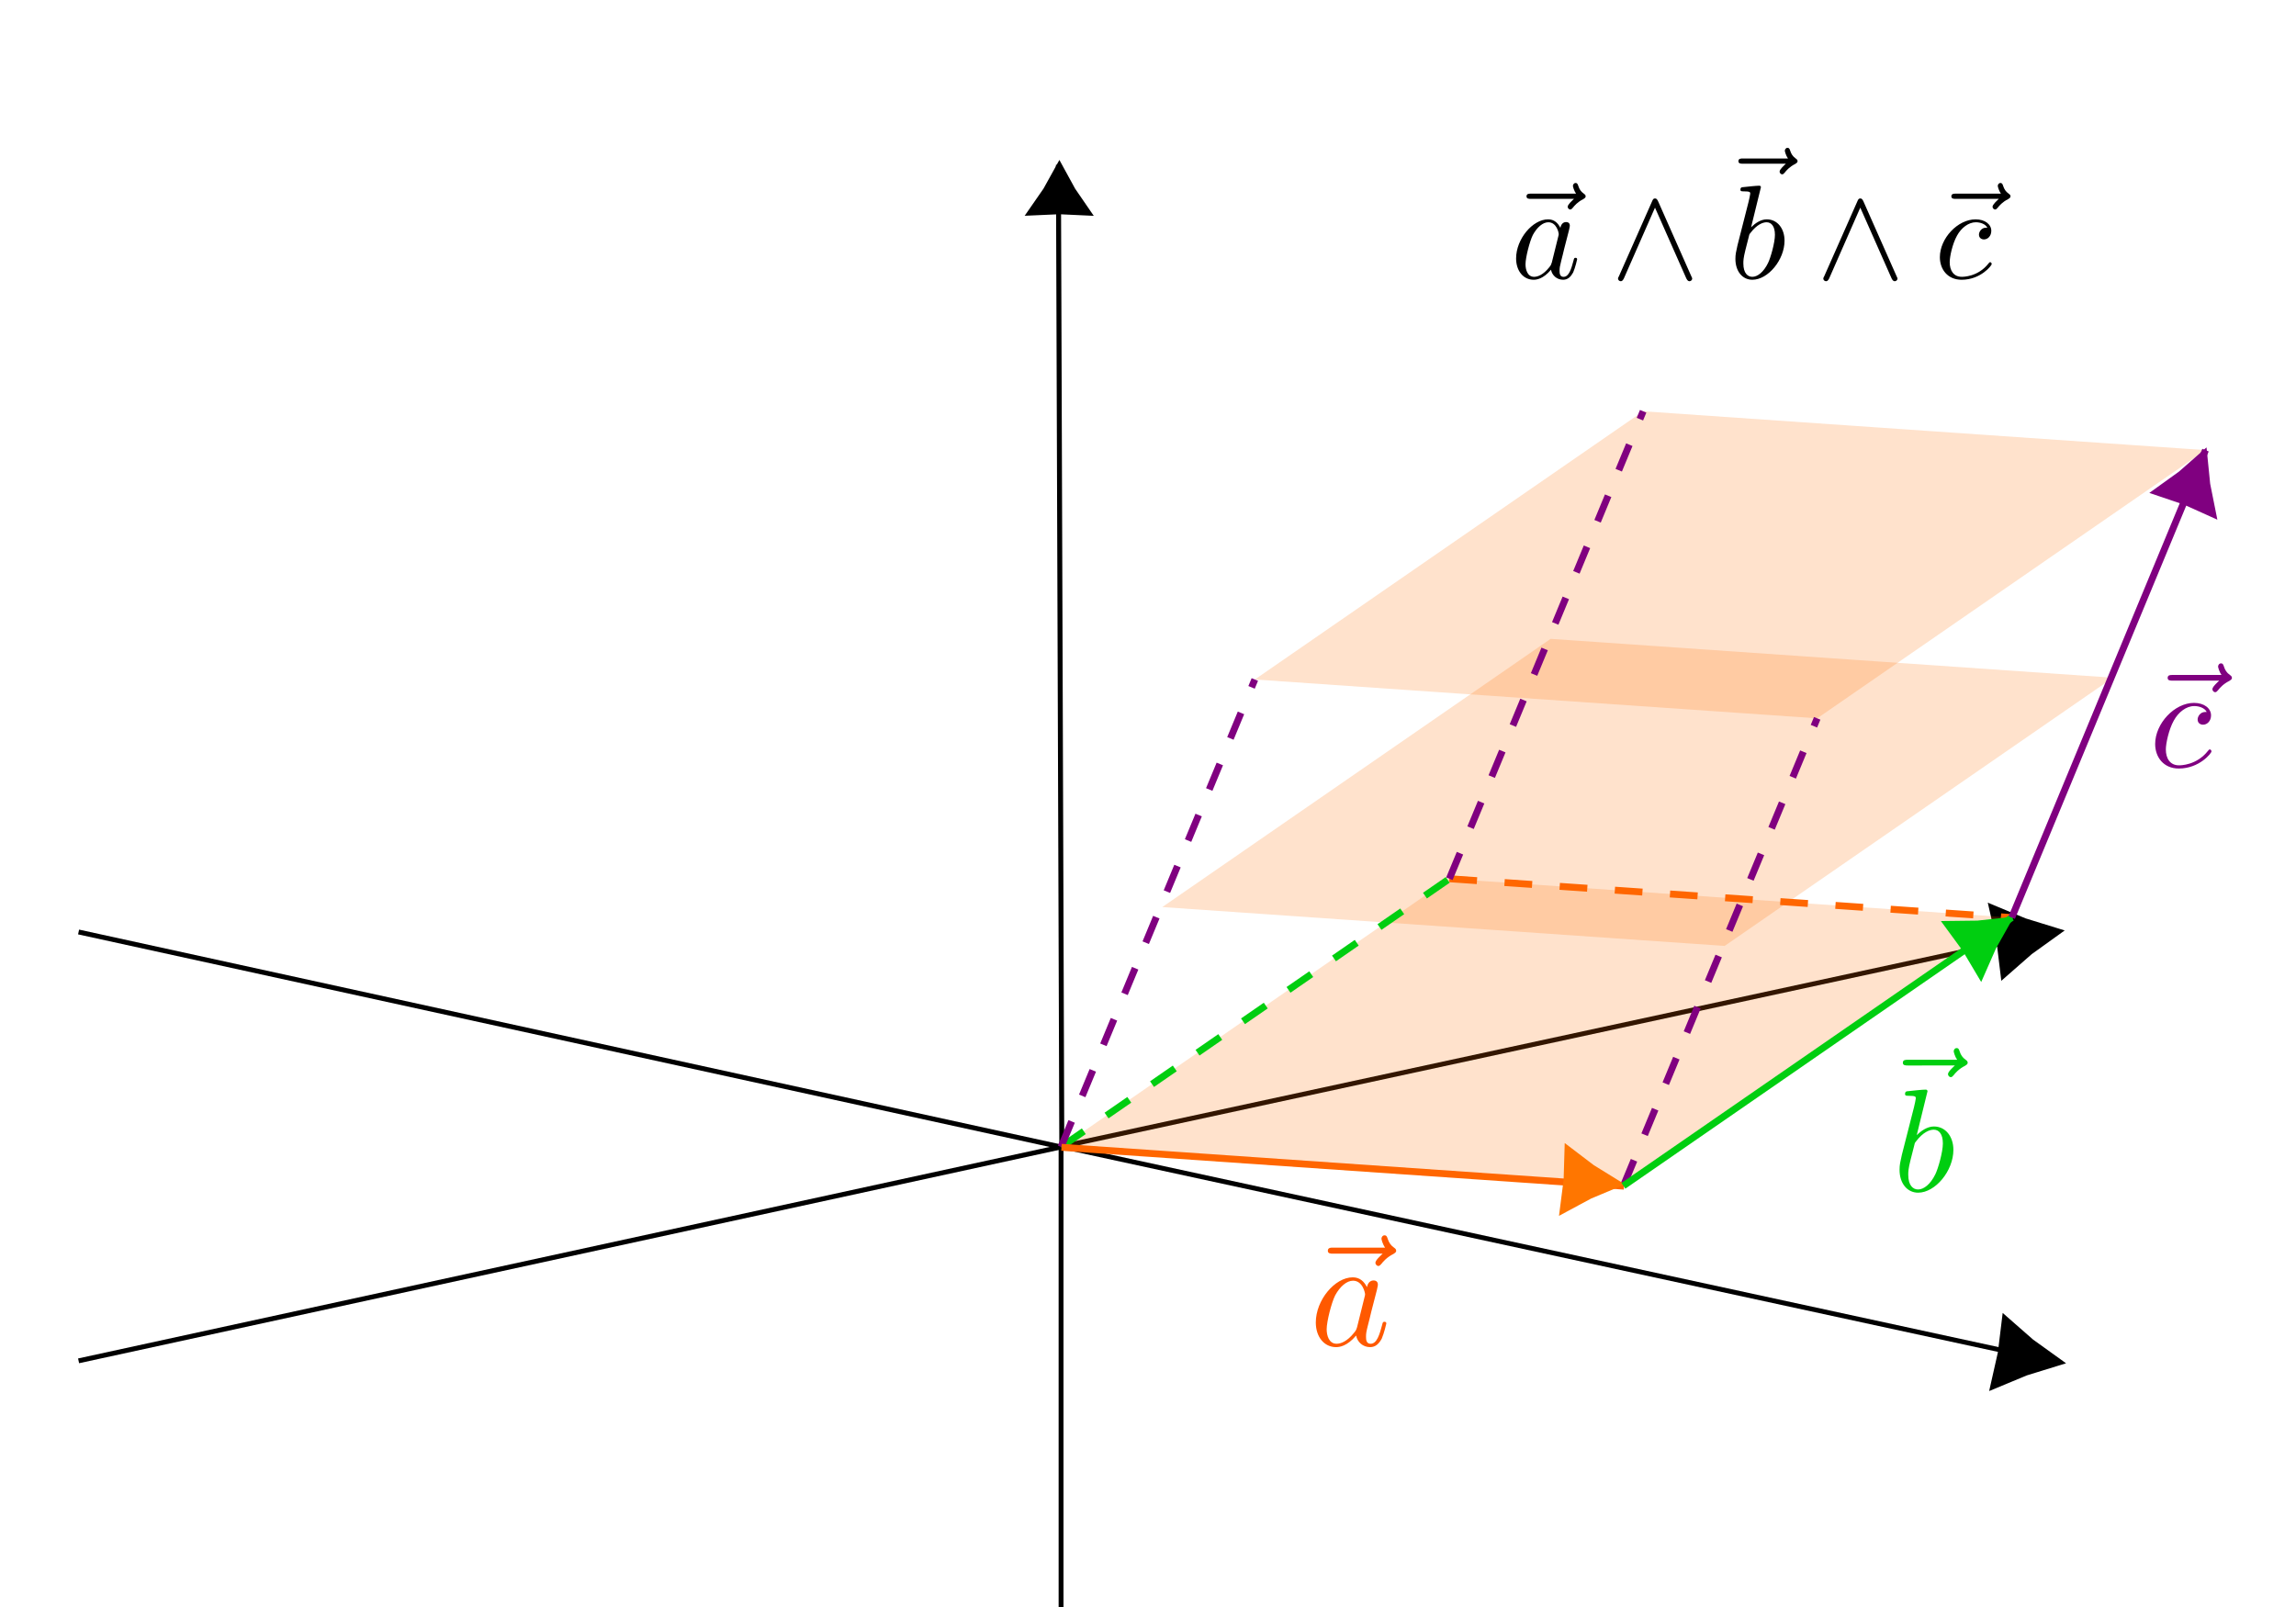 <?xml version="1.0" encoding="UTF-8" standalone="no"?>
<!-- Created with Inkscape (http://www.inkscape.org/) -->

<svg
   width="5in"
   height="3.5in"
   viewBox="0 0 127 88.9"
   version="1.1"
   id="svg4708"
   inkscape:version="1.1 (c4e8f9e, 2021-05-24)"
   sodipodi:docname="example_trivector_2.svg"
   xmlns:inkscape="http://www.inkscape.org/namespaces/inkscape"
   xmlns:sodipodi="http://sodipodi.sourceforge.net/DTD/sodipodi-0.dtd"
   xmlns="http://www.w3.org/2000/svg"
   xmlns:svg="http://www.w3.org/2000/svg"
   xmlns:ns2="http://www.iki.fi/pav/software/textext/">
  <sodipodi:namedview
     id="namedview4710"
     pagecolor="#ffffff"
     bordercolor="#666666"
     borderopacity="1.0"
     inkscape:pageshadow="2"
     inkscape:pageopacity="0.0"
     inkscape:pagecheckerboard="0"
     inkscape:document-units="mm"
     showgrid="false"
     units="in"
     width="8in"
     inkscape:zoom="1.4323762"
     inkscape:cx="201.41356"
     inkscape:cy="163.3649"
     inkscape:window-width="1312"
     inkscape:window-height="762"
     inkscape:window-x="0"
     inkscape:window-y="25"
     inkscape:window-maximized="0"
     inkscape:current-layer="layer1"
     height="4in" />
  <defs
     id="defs4705">
    <g
       id="id-70764b85-5342-40b3-8209-da5f3521b1b2">
      <symbol
         overflow="visible"
         id="id-030e7c21-a2c8-4ffc-8407-283953ed13e0">
        <path
           style="stroke:none;stroke-width:0"
           d=""
           id="id-44cf43e6-dabb-4f43-825c-e387709adae1" />
      </symbol>
      <symbol
         overflow="visible"
         id="id-ce66d6f9-77e8-4e97-a300-4e32f804f518">
        <path
           style="stroke:none;stroke-width:0"
           d="m 5.359,-5.938 c -0.141,0.141 -0.469,0.422 -0.469,0.594 0,0.094 0.094,0.203 0.188,0.203 0.094,0 0.141,-0.078 0.203,-0.141 C 5.391,-5.422 5.625,-5.703 6.062,-5.922 6.125,-5.969 6.234,-6.016 6.234,-6.125 6.234,-6.234 6.156,-6.281 6.094,-6.328 5.875,-6.484 5.766,-6.656 5.688,-6.891 5.656,-6.984 5.625,-7.125 5.484,-7.125 c -0.141,0 -0.203,0.141 -0.203,0.219 0,0.047 0.078,0.359 0.234,0.578 H 2.156 c -0.156,0 -0.344,0 -0.344,0.203 0,0.188 0.188,0.188 0.344,0.188 z m 0,0"
           id="id-36c864ec-4f06-4c35-929d-2471291cc34e" />
      </symbol>
      <symbol
         overflow="visible"
         id="id-92534b23-97c0-4dc8-ba8c-fc3ae465139b">
        <path
           style="stroke:none;stroke-width:0"
           d="m 4.672,-3.703 c 0,-0.547 -0.266,-0.703 -0.438,-0.703 -0.25,0 -0.5,0.266 -0.5,0.484 0,0.125 0.047,0.188 0.156,0.297 0.219,0.203 0.344,0.453 0.344,0.812 0,0.422 -0.609,2.703 -1.766,2.703 -0.516,0 -0.75,-0.344 -0.75,-0.875 0,-0.547 0.281,-1.281 0.578,-2.109 0.078,-0.172 0.125,-0.312 0.125,-0.5 0,-0.438 -0.312,-0.812 -0.812,-0.812 -0.938,0 -1.312,1.453 -1.312,1.531 0,0.109 0.094,0.109 0.109,0.109 0.109,0 0.109,-0.031 0.156,-0.188 0.297,-1 0.719,-1.234 1.016,-1.234 0.078,0 0.25,0 0.25,0.312 0,0.25 -0.109,0.531 -0.172,0.703 -0.438,1.156 -0.562,1.609 -0.562,2.047 0,1.078 0.875,1.234 1.328,1.234 1.672,0 2.25,-3.297 2.25,-3.812 z m 0,0"
           id="id-42651123-7fc0-4327-a5f5-d4ee8961ac82" />
      </symbol>
    </g>
    <g
       id="id-9c46ef1b-d41f-44d2-ad9d-0a6704433a1f">
      <symbol
         overflow="visible"
         id="id-fd2dd4c3-3a32-426c-862c-5bb94ea83cff">
        <path
           style="stroke:none;stroke-width:0"
           d=""
           id="id-f33fd053-053c-4207-9def-075f91a342e5" />
      </symbol>
      <symbol
         overflow="visible"
         id="id-2ad728b1-2487-4b51-b812-b406ddcd1913">
        <path
           style="stroke:none;stroke-width:0"
           d="m 4.672,-3.703 c 0,-0.547 -0.266,-0.703 -0.438,-0.703 -0.25,0 -0.5,0.266 -0.5,0.484 0,0.125 0.047,0.188 0.156,0.297 0.219,0.203 0.344,0.453 0.344,0.812 0,0.422 -0.609,2.703 -1.766,2.703 -0.516,0 -0.75,-0.344 -0.75,-0.875 0,-0.547 0.281,-1.281 0.578,-2.109 0.078,-0.172 0.125,-0.312 0.125,-0.5 0,-0.438 -0.312,-0.812 -0.812,-0.812 -0.938,0 -1.312,1.453 -1.312,1.531 0,0.109 0.094,0.109 0.109,0.109 0.109,0 0.109,-0.031 0.156,-0.188 0.297,-1 0.719,-1.234 1.016,-1.234 0.078,0 0.25,0 0.25,0.312 0,0.25 -0.109,0.531 -0.172,0.703 -0.438,1.156 -0.562,1.609 -0.562,2.047 0,1.078 0.875,1.234 1.328,1.234 1.672,0 2.25,-3.297 2.25,-3.812 z m 0,0"
           id="id-81e0735f-5670-42ab-9fd5-63b24a16a049" />
      </symbol>
      <symbol
         overflow="visible"
         id="id-9d6218ae-6a8d-47a7-a32a-2d2f259673cf">
        <path
           style="stroke:none;stroke-width:0"
           d=""
           id="id-e4c2f244-b119-4942-a138-236ad16f56e0" />
      </symbol>
      <symbol
         overflow="visible"
         id="id-4d3368f2-ec38-444f-9ad9-55eb0bbf2435">
        <path
           style="stroke:none;stroke-width:0"
           d="M 1.734,-0.734 C 1.672,-0.5 1.438,-0.125 1.078,-0.125 c -0.016,0 -0.234,0 -0.375,-0.094 0.281,-0.094 0.312,-0.344 0.312,-0.391 0,-0.156 -0.125,-0.25 -0.281,-0.25 -0.203,0 -0.406,0.156 -0.406,0.422 0,0.344 0.391,0.5 0.734,0.5 0.328,0 0.609,-0.188 0.781,-0.484 C 2.016,-0.062 2.391,0.062 2.672,0.062 c 0.812,0 1.234,-0.859 1.234,-1.062 0,-0.094 -0.094,-0.094 -0.109,-0.094 -0.109,0 -0.109,0.047 -0.141,0.125 -0.141,0.484 -0.562,0.844 -0.953,0.844 -0.281,0 -0.422,-0.188 -0.422,-0.453 0,-0.188 0.172,-0.812 0.359,-1.594 C 2.781,-2.703 3.094,-2.875 3.328,-2.875 c 0.016,0 0.219,0 0.375,0.094 -0.219,0.062 -0.312,0.266 -0.312,0.391 0,0.141 0.125,0.25 0.281,0.25 0.156,0 0.391,-0.125 0.391,-0.422 0,-0.391 -0.453,-0.516 -0.719,-0.516 -0.359,0 -0.641,0.234 -0.781,0.5 -0.125,-0.281 -0.453,-0.5 -0.844,-0.5 C 0.938,-3.078 0.5,-2.219 0.5,-2 c 0,0.078 0.094,0.078 0.109,0.078 0.094,0 0.094,-0.016 0.141,-0.109 C 0.922,-2.578 1.359,-2.875 1.703,-2.875 1.938,-2.875 2.125,-2.75 2.125,-2.422 2.125,-2.281 2.031,-1.938 1.969,-1.688 Z m 0,0"
           id="id-eac70406-1c6e-4e17-9b96-a2a09d3c66f7" />
      </symbol>
    </g>
    <g
       id="id-b3a54287-ea3e-4ae7-9a17-736d033708b7">
      <symbol
         overflow="visible"
         id="id-946ef816-665a-4de6-9034-7f9f56232f86">
        <path
           style="stroke:none;stroke-width:0"
           d=""
           id="id-49a588f6-380e-4c92-ab73-edbfe6fcb0b9" />
      </symbol>
      <symbol
         overflow="visible"
         id="id-8a5aae0a-56db-427d-9275-3e95e261392d">
        <path
           style="stroke:none;stroke-width:0"
           d="m 4.672,-3.703 c 0,-0.547 -0.266,-0.703 -0.438,-0.703 -0.25,0 -0.5,0.266 -0.5,0.484 0,0.125 0.047,0.188 0.156,0.297 0.219,0.203 0.344,0.453 0.344,0.812 0,0.422 -0.609,2.703 -1.766,2.703 -0.516,0 -0.75,-0.344 -0.75,-0.875 0,-0.547 0.281,-1.281 0.578,-2.109 0.078,-0.172 0.125,-0.312 0.125,-0.5 0,-0.438 -0.312,-0.812 -0.812,-0.812 -0.938,0 -1.312,1.453 -1.312,1.531 0,0.109 0.094,0.109 0.109,0.109 0.109,0 0.109,-0.031 0.156,-0.188 0.297,-1 0.719,-1.234 1.016,-1.234 0.078,0 0.25,0 0.25,0.312 0,0.25 -0.109,0.531 -0.172,0.703 -0.438,1.156 -0.562,1.609 -0.562,2.047 0,1.078 0.875,1.234 1.328,1.234 1.672,0 2.25,-3.297 2.25,-3.812 z m 0,0"
           id="id-8535a110-4f6c-450c-8899-2f94ff85d5ac" />
      </symbol>
      <symbol
         overflow="visible"
         id="id-b7879a63-59d5-48db-82f5-b1be025d6880">
        <path
           style="stroke:none;stroke-width:0"
           d=""
           id="id-8cb783ee-f05d-4511-b1e4-7294c5650e9e" />
      </symbol>
      <symbol
         overflow="visible"
         id="id-8afc9c9b-554d-4347-af15-de4cd04f77fc">
        <path
           style="stroke:none;stroke-width:0"
           d="M 3.875,-2.625 C 3.906,-2.719 3.906,-2.734 3.906,-2.781 3.906,-2.922 3.797,-3 3.672,-3 3.594,-3 3.469,-2.969 3.391,-2.844 3.359,-2.797 3.312,-2.578 3.281,-2.438 L 3.125,-1.859 c -0.031,0.172 -0.25,1.047 -0.281,1.125 0,0 -0.312,0.609 -0.844,0.609 -0.484,0 -0.484,-0.453 -0.484,-0.578 0,-0.375 0.156,-0.812 0.375,-1.359 C 1.969,-2.281 2,-2.359 2,-2.484 2,-2.812 1.719,-3.078 1.344,-3.078 0.641,-3.078 0.328,-2.125 0.328,-2 c 0,0.078 0.094,0.078 0.125,0.078 0.094,0 0.094,-0.031 0.125,-0.109 C 0.75,-2.609 1.047,-2.875 1.328,-2.875 1.438,-2.875 1.5,-2.797 1.5,-2.641 c 0,0.172 -0.062,0.312 -0.094,0.406 C 1.062,-1.375 1,-1.125 1,-0.812 1,-0.703 1,-0.375 1.266,-0.141 1.484,0.031 1.781,0.062 1.969,0.062 2.25,0.062 2.5,-0.031 2.719,-0.25 2.641,0.141 2.562,0.438 2.266,0.781 2.078,1 1.797,1.219 1.422,1.219 c -0.047,0 -0.375,0 -0.516,-0.219 0.375,-0.047 0.375,-0.375 0.375,-0.391 0,-0.219 -0.203,-0.266 -0.266,-0.266 -0.172,0 -0.406,0.141 -0.406,0.469 0,0.344 0.328,0.609 0.828,0.609 C 2.141,1.422 3,0.875 3.219,0 Z m 0,0"
           id="id-8ffed16d-96f2-4aa6-a6c1-8c1cabf978ff" />
      </symbol>
    </g>
    <g
       id="id-c289380e-4c4c-4095-8c84-e4a7a9798190">
      <symbol
         overflow="visible"
         id="id-72619672-e8e5-41bb-bf15-8ac96a6e5691">
        <path
           style="stroke:none;stroke-width:0"
           d=""
           id="id-99553ea3-a017-4134-91c4-e80afbd361ed" />
      </symbol>
      <symbol
         overflow="visible"
         id="id-ba9342d2-9a51-4c93-8dd5-89ea2d2251d0">
        <path
           style="stroke:none;stroke-width:0"
           d="m 4.672,-3.703 c 0,-0.547 -0.266,-0.703 -0.438,-0.703 -0.25,0 -0.5,0.266 -0.5,0.484 0,0.125 0.047,0.188 0.156,0.297 0.219,0.203 0.344,0.453 0.344,0.812 0,0.422 -0.609,2.703 -1.766,2.703 -0.516,0 -0.75,-0.344 -0.75,-0.875 0,-0.547 0.281,-1.281 0.578,-2.109 0.078,-0.172 0.125,-0.312 0.125,-0.5 0,-0.438 -0.312,-0.812 -0.812,-0.812 -0.938,0 -1.312,1.453 -1.312,1.531 0,0.109 0.094,0.109 0.109,0.109 0.109,0 0.109,-0.031 0.156,-0.188 0.297,-1 0.719,-1.234 1.016,-1.234 0.078,0 0.25,0 0.25,0.312 0,0.25 -0.109,0.531 -0.172,0.703 -0.438,1.156 -0.562,1.609 -0.562,2.047 0,1.078 0.875,1.234 1.328,1.234 1.672,0 2.25,-3.297 2.25,-3.812 z m 0,0"
           id="id-af919684-a8e4-4b56-8920-5dde240cafa4" />
      </symbol>
      <symbol
         overflow="visible"
         id="id-4edc5f52-7327-43fb-b4cd-8bcfe8b28a6f">
        <path
           style="stroke:none;stroke-width:0"
           d=""
           id="id-d2dbfc0f-466d-4150-bb6c-66f46dd87188" />
      </symbol>
      <symbol
         overflow="visible"
         id="id-11594256-7bb9-4c17-baa8-6be55a8da63f">
        <path
           style="stroke:none;stroke-width:0"
           d="m 1.172,-0.609 c 0.188,-0.188 0.312,-0.312 0.891,-0.797 0.156,-0.109 0.672,-0.531 0.875,-0.719 0.422,-0.422 0.688,-0.781 0.688,-0.859 0,-0.094 -0.078,-0.094 -0.109,-0.094 -0.062,0 -0.094,0.016 -0.125,0.078 -0.219,0.312 -0.359,0.422 -0.531,0.422 -0.078,0 -0.188,0 -0.391,-0.203 -0.234,-0.25 -0.391,-0.297 -0.547,-0.297 -0.562,0 -0.938,0.609 -0.938,0.812 0,0.078 0.062,0.094 0.109,0.094 0.094,0 0.109,-0.016 0.125,-0.094 0.109,-0.25 0.5,-0.266 0.609,-0.266 0.172,0 0.344,0.047 0.438,0.062 0.391,0.078 0.438,0.078 0.609,0.078 -0.172,0.203 -0.297,0.328 -0.969,0.844 -0.547,0.438 -0.734,0.609 -0.859,0.75 -0.422,0.406 -0.625,0.719 -0.625,0.781 0,0.078 0.094,0.078 0.125,0.078 0.062,0 0.078,0 0.109,-0.062 0.188,-0.266 0.406,-0.422 0.641,-0.422 0.094,0 0.188,0 0.375,0.172 0.219,0.219 0.359,0.312 0.594,0.312 C 3,0.062 3.469,-0.781 3.469,-1.016 3.469,-1.094 3.391,-1.094 3.359,-1.094 3.266,-1.094 3.25,-1.062 3.219,-0.984 3.094,-0.641 2.688,-0.469 2.344,-0.469 2.188,-0.469 2,-0.516 1.828,-0.547 1.516,-0.625 1.453,-0.625 1.328,-0.625 c -0.016,0 -0.109,0 -0.156,0.016 z m 0,0"
           id="id-23e597d5-01f7-47fe-ac93-a92a05657499" />
      </symbol>
    </g>
    <g
       id="id-6ab97043-a07f-4fcb-97b2-1fe2ca6a445e">
      <symbol
         overflow="visible"
         id="id-96b7d6e2-bf13-4d1f-b865-f0462377a3d1">
        <path
           style="stroke:none;stroke-width:0"
           d=""
           id="id-cc9bcc73-67b8-4739-97b4-cbb46bc29036" />
      </symbol>
      <symbol
         overflow="visible"
         id="id-9ae12039-6f36-4583-b3eb-84568e363c98">
        <path
           style="stroke:none;stroke-width:0"
           d="m 2.859,-6.922 -1.562,1.266 0.281,0.375 1.281,-0.812 1.281,0.812 0.281,-0.375 z m 0,0"
           id="id-f310ddac-62e8-4993-ac47-a1603d20ecd1" />
      </symbol>
      <symbol
         overflow="visible"
         id="id-3964fbdf-b10a-43bf-9e46-839a4e52d502">
        <path
           style="stroke:none;stroke-width:0"
           d="M 3.453,-2.453 4.609,-3.75 C 4.75,-3.891 4.812,-3.953 5.625,-3.953 v -0.469 c -0.344,0.016 -0.859,0.031 -0.906,0.031 -0.25,0 -0.75,-0.031 -1.031,-0.031 v 0.469 c 0.141,0 0.266,0.016 0.375,0.078 -0.031,0.062 -0.031,0.094 -0.078,0.125 L 3.156,-2.812 2.172,-3.953 h 0.406 v -0.469 c -0.266,0 -0.891,0.031 -1.219,0.031 -0.312,0 -0.766,-0.031 -1.094,-0.031 v 0.469 h 0.719 L 2.531,-2.125 1.219,-0.656 c -0.156,0.188 -0.516,0.188 -1,0.188 V 0 c 0.344,-0.016 0.875,-0.031 0.922,-0.031 0.25,0 0.828,0.016 1.016,0.031 v -0.469 c -0.172,0 -0.359,-0.047 -0.359,-0.109 0,-0.016 0,-0.016 0.062,-0.094 l 0.969,-1.094 1.094,1.297 H 3.531 V 0 c 0.266,-0.016 0.875,-0.031 1.203,-0.031 0.312,0 0.766,0.016 1.094,0.031 V -0.469 H 5.125 Z m 0,0"
           id="id-e252afb8-1085-465e-b7dd-70d311bcb37b" />
      </symbol>
    </g>
    <g
       id="id-8191e5f8-2aae-4155-8f5a-97ae08d08c04">
      <symbol
         overflow="visible"
         id="id-6e1737cc-cc79-4a08-ae6b-79e57e41e220">
        <path
           style="stroke:none"
           d=""
           id="id-44fdaee1-89d4-4f30-acea-62841ee76fc8" />
      </symbol>
      <symbol
         overflow="visible"
         id="id-e97978b6-a28e-40b1-8987-d5ad59df77e3">
        <path
           style="stroke:none"
           d="m 2.859,-6.922 -1.562,1.266 0.281,0.375 1.281,-0.812 1.281,0.812 0.281,-0.375 z m 0,0"
           id="id-8f6a7052-f8a5-4ff3-91db-d8455431fb70" />
      </symbol>
      <symbol
         overflow="visible"
         id="id-49d5a334-c623-4dfd-bbb2-7667773cdb18">
        <path
           style="stroke:none"
           d="M 4.469,-4 C 4.562,-4.109 4.578,-4.125 4.578,-4.219 4.578,-4.422 4.438,-4.422 4.25,-4.422 H 0.594 L 0.484,-2.688 h 0.469 C 1,-3.703 1.312,-4.062 2.344,-4.062 H 3.188 l -2.781,3.625 C 0.312,-0.328 0.312,-0.312 0.312,-0.219 0.312,0 0.453,0 0.641,0 h 3.781 l 0.188,-2.016 H 4.141 C 4.047,-1 3.891,-0.406 2.578,-0.406 H 1.719 Z m 0,0"
           id="id-63c96ba0-ff1a-4546-8845-ffa2af002a0a" />
      </symbol>
    </g>
    <g
       id="id-c3f315e2-db5c-4c39-a48c-3c016e9ebd9b">
      <symbol
         overflow="visible"
         id="id-114a1695-eedb-43b3-9bfa-12ab9b218238">
        <path
           style="stroke:none;stroke-width:0"
           d=""
           id="id-bf35f0be-37a2-4ad3-9be2-0fbd1409b85b" />
      </symbol>
      <symbol
         overflow="visible"
         id="id-bcecef0e-2145-479e-8f70-e0f2b45d305d">
        <path
           style="stroke:none;stroke-width:0"
           d="m 2.859,-6.922 -1.562,1.266 0.281,0.375 1.281,-0.812 1.281,0.812 0.281,-0.375 z m 0,0"
           id="id-cef710c7-8f8f-466f-9f6f-c39b2eb9a732" />
      </symbol>
      <symbol
         overflow="visible"
         id="id-d8345a83-12e6-41ad-a8d9-ea92cc12c79e">
        <path
           style="stroke:none;stroke-width:0"
           d="m 5.047,-3.75 c 0.062,-0.141 0.094,-0.203 0.734,-0.203 v -0.469 C 5.547,-4.406 5.25,-4.391 5,-4.391 c -0.25,0 -0.703,-0.031 -0.906,-0.031 v 0.469 c 0.016,0 0.469,0 0.469,0.109 0,0.016 -0.047,0.109 -0.062,0.125 L 3.359,-1.266 2.094,-3.953 H 2.625 v -0.469 c -0.328,0.016 -1.219,0.031 -1.234,0.031 -0.281,0 -0.719,-0.031 -1.125,-0.031 v 0.469 h 0.625 L 2.766,0 2.531,0.484 C 2.312,0.953 2,1.641 1.281,1.641 1.141,1.641 1.125,1.625 1.047,1.594 1.141,1.562 1.359,1.422 1.359,1.062 1.359,0.734 1.125,0.5 0.781,0.5 0.516,0.5 0.219,0.688 0.219,1.078 0.219,1.578 0.688,2 1.281,2 2.047,2 2.625,1.375 2.906,0.812 Z m 0,0"
           id="id-5a3a29a7-1aad-4752-b68a-ec3937e8e8fe" />
      </symbol>
    </g>
    <g
       id="id-0342c17a-4c54-418f-8f5b-e7b39ad72aff">
      <symbol
         overflow="visible"
         id="id-9159410d-df8a-461e-9831-77d7a59a1ee5">
        <path
           style="stroke:none;stroke-width:0"
           d=""
           id="id-225bf945-3c49-486b-92ab-980be23f8c26" />
      </symbol>
      <symbol
         overflow="visible"
         id="id-70fe5fc5-1ba8-4fac-9c2b-959bb3e4db15">
        <path
           style="stroke:none;stroke-width:0"
           d="m 1.719,-7.141 c 0,-0.156 0,-0.344 -0.203,-0.344 -0.203,0 -0.203,0.234 -0.203,0.375 V 2.125 c 0,0.156 0,0.375 0.203,0.375 C 1.719,2.5 1.719,2.312 1.719,2.156 Z m 1.938,0.031 c 0,-0.156 0,-0.375 -0.203,-0.375 -0.188,0 -0.188,0.188 -0.188,0.344 V 2.156 c 0,0.156 0,0.344 0.188,0.344 C 3.656,2.5 3.656,2.266 3.656,2.125 Z m 0,0"
           id="id-fa91c9f6-4d2c-499b-bc00-e34663004a00" />
      </symbol>
      <symbol
         overflow="visible"
         id="id-b3d265c0-6b64-420a-827b-fffabdeb2f8f">
        <path
           style="stroke:none;stroke-width:0"
           d=""
           id="id-0847dca7-0a09-40fb-b85c-a87e0dc7511f" />
      </symbol>
      <symbol
         overflow="visible"
         id="id-f30c7946-b148-4bf4-8876-7c95b54ebba5">
        <path
           style="stroke:none;stroke-width:0"
           d="m 5.359,-5.938 c -0.141,0.141 -0.469,0.422 -0.469,0.594 0,0.094 0.094,0.203 0.188,0.203 0.094,0 0.141,-0.078 0.203,-0.141 C 5.391,-5.422 5.625,-5.703 6.062,-5.922 6.125,-5.969 6.234,-6.016 6.234,-6.125 6.234,-6.234 6.156,-6.281 6.094,-6.328 5.875,-6.484 5.766,-6.656 5.688,-6.891 5.656,-6.984 5.625,-7.125 5.484,-7.125 c -0.141,0 -0.203,0.141 -0.203,0.219 0,0.047 0.078,0.359 0.234,0.578 H 2.156 c -0.156,0 -0.344,0 -0.344,0.203 0,0.188 0.188,0.188 0.344,0.188 z m 0,0"
           id="id-4de6b551-e240-4976-a847-6a9c2cffd5f3" />
      </symbol>
      <symbol
         overflow="visible"
         id="id-7b566ec8-d368-49d9-9b50-8ecca1ab764c">
        <path
           style="stroke:none;stroke-width:0"
           d="m 4.672,-3.703 c 0,-0.547 -0.266,-0.703 -0.438,-0.703 -0.25,0 -0.5,0.266 -0.5,0.484 0,0.125 0.047,0.188 0.156,0.297 0.219,0.203 0.344,0.453 0.344,0.812 0,0.422 -0.609,2.703 -1.766,2.703 -0.516,0 -0.75,-0.344 -0.75,-0.875 0,-0.547 0.281,-1.281 0.578,-2.109 0.078,-0.172 0.125,-0.312 0.125,-0.5 0,-0.438 -0.312,-0.812 -0.812,-0.812 -0.938,0 -1.312,1.453 -1.312,1.531 0,0.109 0.094,0.109 0.109,0.109 0.109,0 0.109,-0.031 0.156,-0.188 0.297,-1 0.719,-1.234 1.016,-1.234 0.078,0 0.25,0 0.25,0.312 0,0.25 -0.109,0.531 -0.172,0.703 -0.438,1.156 -0.562,1.609 -0.562,2.047 0,1.078 0.875,1.234 1.328,1.234 1.672,0 2.25,-3.297 2.25,-3.812 z m 0,0"
           id="id-6e509957-8da5-4f8b-9ed9-c657b6445a2f" />
      </symbol>
    </g>
  </defs>
  <g
     inkscape:label="Layer 1"
     inkscape:groupmode="layer"
     id="layer1">
    <g
       id="g2113"
       transform="matrix(1.037,0,0,1,-47.037,-6.001)"
       style="fill:#000000;fill-opacity:1;stroke:#000000;stroke-opacity:1">
      <path
         style="fill:#000000;fill-opacity:1;stroke:#000000;stroke-width:0.265px;stroke-linecap:butt;stroke-linejoin:miter;stroke-opacity:1"
         d="M 154.983,57.536 101.995,69.423"
         id="path526" />
      <path
         sodipodi:type="star"
         style="font-variation-settings:normal;opacity:1;vector-effect:none;fill:#000000;fill-opacity:1;fill-rule:evenodd;stroke:#000000;stroke-width:2.268;stroke-linecap:butt;stroke-linejoin:miter;stroke-miterlimit:4;stroke-dasharray:none;stroke-dashoffset:0.227;stroke-opacity:1;-inkscape-stroke:none;stop-color:#000000;stop-opacity:1"
         id="path2091"
         inkscape:flatsided="false"
         sodipodi:sides="3"
         sodipodi:cx="651.7666"
         sodipodi:cy="220.58768"
         sodipodi:r1="7.0842271"
         sodipodi:r2="3.2436836"
         sodipodi:arg1="-0.85196633"
         sodipodi:arg2="0.19523122"
         inkscape:rounded="0"
         inkscape:randomized="0"
         transform="matrix(0.139,-0.225,-0.225,-0.139,112.032,235.199)"
         inkscape:transform-center-x="-0.93500896"
         inkscape:transform-center-y="0.078723553"
         d="m 656.432,215.256 -1.483,5.961 -0.897,6.076 -4.421,-4.265 -4.814,-3.815 5.904,-1.696 z" />
    </g>
    <path
       style="fill:#ff7000;fill-opacity:0.202;stroke:none;stroke-width:0.382px;stroke-linecap:butt;stroke-linejoin:miter;stroke-opacity:1"
       d="M 58.691,63.45 80.171,48.612 111.277,50.761 89.797,65.599 Z"
       id="path11382" />
    <path
       style="fill:#ff7000;fill-opacity:0.202;stroke:none;stroke-width:0.382px;stroke-linecap:butt;stroke-linejoin:miter;stroke-opacity:1"
       d="M 64.29,50.179 85.77,35.342 116.876,37.491 95.396,52.329 Z"
       id="path11752" />
    <path
       style="fill:#ff7000;fill-opacity:0.202;stroke:none;stroke-width:0.382px;stroke-linecap:butt;stroke-linejoin:miter;stroke-opacity:1"
       d="M 69.409,37.59 90.889,22.752 121.995,24.901 100.515,39.739 Z"
       id="path11829" />
    <g
       id="g2118"
       transform="matrix(1.037,0,0,1,-47.037,-6.001)"
       style="fill:#000000;fill-opacity:1;stroke:#000000;stroke-opacity:1">
      <path
         sodipodi:type="star"
         style="font-variation-settings:normal;opacity:1;vector-effect:none;fill:#000000;fill-opacity:1;fill-rule:evenodd;stroke:#000000;stroke-width:2.268;stroke-linecap:butt;stroke-linejoin:miter;stroke-miterlimit:4;stroke-dasharray:none;stroke-dashoffset:0.227;stroke-opacity:1;-inkscape-stroke:none;stop-color:#000000;stop-opacity:1"
         id="path2335"
         inkscape:flatsided="false"
         sodipodi:sides="3"
         sodipodi:cx="651.7666"
         sodipodi:cy="220.58768"
         sodipodi:r1="7.0842271"
         sodipodi:r2="3.2436836"
         sodipodi:arg1="-0.85196633"
         sodipodi:arg2="0.19523122"
         inkscape:rounded="0"
         inkscape:randomized="0"
         transform="matrix(0.139,0.225,-0.225,0.139,112.105,-96.307)"
         inkscape:transform-center-x="-0.93500896"
         inkscape:transform-center-y="-0.078727127"
         d="m 656.432,215.256 -1.483,5.961 -0.897,6.076 -4.421,-4.265 -4.814,-3.815 5.904,-1.696 z" />
      <g
         id="g613"
         style="fill:#000000;fill-opacity:1;stroke:#000000;stroke-opacity:1">
        <path
           style="fill:#000000;fill-opacity:1;stroke:#000000;stroke-width:0.265px;stroke-linecap:butt;stroke-linejoin:miter;stroke-opacity:1"
           d="m 101.995,69.423 53.061,11.932"
           id="path2817" />
      </g>
    </g>
    <path
       style="fill:none;stroke:#000000;stroke-width:0.269px;stroke-linecap:butt;stroke-linejoin:miter;stroke-opacity:1"
       d="M 4.347,75.282 58.691,63.45"
       id="path3151" />
    <path
       style="fill:none;stroke:#000000;stroke-width:0.269px;stroke-linecap:butt;stroke-linejoin:miter;stroke-opacity:1"
       d="M 4.347,51.558 58.691,63.45"
       id="path411" />
    <g
       id="g4448"
       transform="matrix(1.037,0,0,1,-47.037,-6.001)"
       style="fill:#000000;fill-opacity:1;stroke:#000000;stroke-opacity:1">
      <path
         style="fill:#000000;fill-opacity:1;stroke:#000000;stroke-width:0.265px;stroke-linecap:butt;stroke-linejoin:miter;stroke-opacity:1"
         d="m 101.815,15.119 0.18,54.305"
         id="path3477" />
      <path
         sodipodi:type="star"
         style="font-variation-settings:normal;opacity:1;vector-effect:none;fill:#000000;fill-opacity:1;fill-rule:evenodd;stroke:#000000;stroke-width:2.268;stroke-linecap:butt;stroke-linejoin:miter;stroke-miterlimit:4;stroke-dasharray:none;stroke-dashoffset:0.227;stroke-opacity:1;-inkscape-stroke:none;stop-color:#000000;stop-opacity:1"
         id="path3479"
         inkscape:flatsided="false"
         sodipodi:sides="3"
         sodipodi:cx="651.7666"
         sodipodi:cy="220.58768"
         sodipodi:r1="7.0842271"
         sodipodi:r2="3.2436836"
         sodipodi:arg1="-0.85196633"
         sodipodi:arg2="0.19523122"
         inkscape:rounded="0"
         inkscape:randomized="0"
         transform="matrix(-0.167,-0.142,-0.147,0.162,243.132,73.725)"
         inkscape:transform-center-x="-0.84670449"
         inkscape:transform-center-y="-0.014167344"
         d="m 656.432,215.256 -1.483,5.961 -0.897,6.076 -4.421,-4.265 -4.814,-3.815 5.904,-1.696 z" />
    </g>
    <path
       style="fill:none;stroke:#000000;stroke-width:0.269px;stroke-linecap:butt;stroke-linejoin:miter;stroke-opacity:1"
       d="M 58.691,63.45 V 111.916"
       id="path5427" />
    <path
       style="fill:#009c10;fill-opacity:1;stroke:#00ce10;stroke-width:0.382;stroke-linecap:butt;stroke-linejoin:miter;stroke-miterlimit:4;stroke-dasharray:1.529, 1.529;stroke-dashoffset:0;stroke-opacity:1"
       d="M 58.691,63.45 80.171,48.612"
       id="path10375" />
    <path
       style="fill:#fd8100;fill-opacity:1;stroke:#ff6600;stroke-width:0.382;stroke-linecap:butt;stroke-linejoin:miter;stroke-miterlimit:4;stroke-dasharray:1.529, 1.529;stroke-dashoffset:0;stroke-opacity:1"
       d="m 80.171,48.612 31.106,2.149"
       id="path10999" />
    <path
       style="fill:none;stroke:#800080;stroke-width:0.382;stroke-linecap:butt;stroke-linejoin:miter;stroke-miterlimit:4;stroke-dasharray:1.529, 1.529;stroke-dashoffset:0;stroke-opacity:1"
       d="M 58.691,63.45 69.409,37.59"
       id="path11132" />
    <path
       style="fill:none;stroke:#800080;stroke-width:0.382;stroke-linecap:butt;stroke-linejoin:miter;stroke-miterlimit:4;stroke-dasharray:1.529, 1.529;stroke-dashoffset:0;stroke-opacity:1"
       d="M 80.171,48.612 90.889,22.752"
       id="path11345" />
    <path
       style="fill:none;stroke:#800080;stroke-width:0.382;stroke-linecap:butt;stroke-linejoin:miter;stroke-miterlimit:4;stroke-dasharray:1.529, 1.529;stroke-dashoffset:0;stroke-opacity:1"
       d="M 89.797,65.599 100.515,39.739"
       id="path11347" />
    <g
       transform="matrix(0.74,0,0,0.74,83.861,8.177)"
       ns2:version="1.5.0"
       ns2:texconverter="pdflatex"
       ns2:pdfconverter="inkscape"
       ns2:text="$$\n\\vec{a} \\wedge \\vec{b} \\wedge \\vec{c}\n$$\n"
       ns2:preamble="default_packages.tex"
       ns2:scale="2.17863472211986"
       ns2:alignment="middle center"
       ns2:stroke-to-path="0"
       ns2:inkscapeversion="1.1"
       ns2:jacobian_sqrt="0.768574"
       id="g12141">
      <defs
         id="id-db530505-0862-439e-8f8e-cf24520c78ea">
        <g
           id="id-ea760c07-af68-40c5-a336-b6a73ac3b5c5">
          <symbol
             overflow="visible"
             id="id-2abbecd0-7a83-4f50-9a22-52c56b155a2b">
            <path
               style="stroke:none;stroke-width:0"
               d=""
               id="id-03dc4360-520b-45c3-acd9-f35a2ddcc612" />
          </symbol>
          <symbol
             overflow="visible"
             id="id-fc2bde3a-6074-4be6-8867-058a186cb74d">
            <path
               style="stroke:none;stroke-width:0"
               d="m 5.359,-5.938 c -0.141,0.141 -0.469,0.422 -0.469,0.594 0,0.094 0.094,0.203 0.188,0.203 0.094,0 0.141,-0.078 0.203,-0.141 C 5.391,-5.422 5.625,-5.703 6.062,-5.922 6.125,-5.969 6.234,-6.016 6.234,-6.125 6.234,-6.234 6.156,-6.281 6.094,-6.328 5.875,-6.484 5.766,-6.656 5.688,-6.891 5.656,-6.984 5.625,-7.125 5.484,-7.125 c -0.141,0 -0.203,0.141 -0.203,0.219 0,0.047 0.078,0.359 0.234,0.578 H 2.156 c -0.156,0 -0.344,0 -0.344,0.203 0,0.188 0.188,0.188 0.344,0.188 z m 0,0"
               id="id-e7c8f1e6-e384-4c30-89af-24c41514e677" />
          </symbol>
          <symbol
             overflow="visible"
             id="id-dafbca6f-0f43-42f3-bd66-3993592ef78f">
            <path
               style="stroke:none;stroke-width:0"
               d="M 3.719,-3.766 C 3.531,-4.141 3.25,-4.406 2.797,-4.406 c -1.156,0 -2.391,1.469 -2.391,2.922 0,0.938 0.547,1.594 1.312,1.594 0.203,0 0.703,-0.047 1.297,-0.75 0.078,0.422 0.438,0.75 0.906,0.75 0.359,0 0.578,-0.234 0.75,-0.547 0.156,-0.359 0.297,-0.969 0.297,-0.984 0,-0.109 -0.094,-0.109 -0.125,-0.109 -0.094,0 -0.109,0.047 -0.141,0.188 -0.172,0.641 -0.344,1.234 -0.75,1.234 -0.281,0 -0.297,-0.266 -0.297,-0.453 0,-0.219 0.016,-0.312 0.125,-0.75 C 3.891,-1.719 3.906,-1.828 4,-2.203 L 4.359,-3.594 c 0.062,-0.281 0.062,-0.297 0.062,-0.344 0,-0.172 -0.109,-0.266 -0.281,-0.266 -0.25,0 -0.391,0.219 -0.422,0.438 z M 3.078,-1.188 C 3.016,-1 3.016,-0.984 2.875,-0.812 2.438,-0.266 2.031,-0.109 1.75,-0.109 c -0.5,0 -0.641,-0.547 -0.641,-0.938 0,-0.5 0.312,-1.719 0.547,-2.188 0.312,-0.578 0.75,-0.953 1.156,-0.953 0.641,0 0.781,0.812 0.781,0.875 0,0.062 -0.016,0.125 -0.031,0.172 z m 0,0"
               id="id-97e73c8f-ef7e-4f7a-9906-0a697fc3c8d3" />
          </symbol>
          <symbol
             overflow="visible"
             id="id-09527d3b-e38c-4fcf-9631-616fb59f5163">
            <path
               style="stroke:none;stroke-width:0"
               d="m 2.375,-6.812 c 0,0 0,-0.109 -0.125,-0.109 -0.219,0 -0.953,0.078 -1.219,0.109 -0.078,0 -0.188,0.016 -0.188,0.188 0,0.125 0.094,0.125 0.25,0.125 0.469,0 0.484,0.062 0.484,0.172 0,0.062 -0.078,0.406 -0.125,0.609 l -0.828,3.25 c -0.109,0.5 -0.156,0.672 -0.156,1.016 0,0.938 0.531,1.562 1.266,1.562 1.172,0 2.406,-1.484 2.406,-2.922 0,-0.906 -0.531,-1.594 -1.328,-1.594 -0.453,0 -0.875,0.297 -1.172,0.594 z M 1.453,-3.047 C 1.5,-3.266 1.5,-3.281 1.594,-3.391 2.078,-4.031 2.531,-4.188 2.797,-4.188 c 0.359,0 0.625,0.297 0.625,0.938 0,0.594 -0.328,1.734 -0.516,2.109 -0.328,0.672 -0.781,1.031 -1.172,1.031 -0.344,0 -0.672,-0.266 -0.672,-1 0,-0.203 0,-0.391 0.156,-1.016 z m 0,0"
               id="id-94c0fb59-bcd8-4a94-b8c8-3578eaad8c73" />
          </symbol>
          <symbol
             overflow="visible"
             id="id-0bba639b-ab36-4a34-9e7b-42edd55a66a4">
            <path
               style="stroke:none;stroke-width:0"
               d="m 3.953,-3.781 c -0.172,0 -0.297,0 -0.438,0.125 -0.172,0.156 -0.188,0.328 -0.188,0.391 0,0.25 0.188,0.359 0.375,0.359 0.281,0 0.547,-0.25 0.547,-0.641 0,-0.484 -0.469,-0.859 -1.172,-0.859 -1.344,0 -2.672,1.422 -2.672,2.828 0,0.906 0.578,1.688 1.625,1.688 1.422,0 2.25,-1.062 2.25,-1.172 0,-0.062 -0.047,-0.141 -0.109,-0.141 -0.062,0 -0.078,0.031 -0.141,0.109 -0.781,0.984 -1.875,0.984 -1.984,0.984 -0.625,0 -0.906,-0.484 -0.906,-1.094 0,-0.406 0.203,-1.375 0.547,-1.984 0.312,-0.578 0.859,-1 1.406,-1 0.328,0 0.719,0.125 0.859,0.406 z m 0,0"
               id="id-fee14515-195d-4126-a181-83a2ce3ebb47" />
          </symbol>
          <symbol
             overflow="visible"
             id="id-f375369e-77cc-4bd3-ab6e-0dc5dddcd4ab">
            <path
               style="stroke:none;stroke-width:0"
               d=""
               id="id-1a82a485-1f57-4c75-b2b3-ed39f33a103e" />
          </symbol>
          <symbol
             overflow="visible"
             id="id-9df97923-5a36-4890-b388-19ca52918616">
            <path
               style="stroke:none;stroke-width:0"
               d="M 3.547,-5.75 C 3.469,-5.922 3.406,-5.969 3.312,-5.969 c -0.125,0 -0.156,0.078 -0.219,0.219 L 0.625,-0.172 c -0.062,0.125 -0.078,0.141 -0.078,0.188 0,0.109 0.094,0.203 0.203,0.203 0.062,0 0.141,-0.016 0.234,-0.203 L 3.312,-5.281 5.656,0.016 C 5.75,0.219 5.859,0.219 5.891,0.219 6,0.219 6.094,0.125 6.094,0.016 c 0,-0.016 0,-0.031 -0.062,-0.156 z m 0,0"
               id="id-40a23c05-bde1-4066-8b09-a67c62740a92" />
          </symbol>
        </g>
      </defs>
      <g
         id="id-e3f77ffb-1878-456c-a7aa-f1513fd45157"
         transform="translate(-288.038,-136.966)">
        <g
           style="fill:#000000;fill-opacity:1"
           id="id-97af8edd-ff3f-4bd8-81eb-843c616ad132">
          <g
             transform="translate(287.004,146.72)"
             id="g12109">
            <path
               style="stroke:none;stroke-width:0"
               d="m 5.359,-5.938 c -0.141,0.141 -0.469,0.422 -0.469,0.594 0,0.094 0.094,0.203 0.188,0.203 0.094,0 0.141,-0.078 0.203,-0.141 C 5.391,-5.422 5.625,-5.703 6.062,-5.922 6.125,-5.969 6.234,-6.016 6.234,-6.125 6.234,-6.234 6.156,-6.281 6.094,-6.328 5.875,-6.484 5.766,-6.656 5.688,-6.891 5.656,-6.984 5.625,-7.125 5.484,-7.125 c -0.141,0 -0.203,0.141 -0.203,0.219 0,0.047 0.078,0.359 0.234,0.578 H 2.156 c -0.156,0 -0.344,0 -0.344,0.203 0,0.188 0.188,0.188 0.344,0.188 z m 0,0"
               id="id-631f62fd-078a-4e28-a706-2d3e0215d35d" />
          </g>
        </g>
        <g
           style="fill:#000000;fill-opacity:1"
           id="id-f3000fa2-ea3c-4d64-a3b4-e827a49b262d">
          <g
             transform="translate(287.632,146.72)"
             id="g12113">
            <path
               style="stroke:none;stroke-width:0"
               d="M 3.719,-3.766 C 3.531,-4.141 3.25,-4.406 2.797,-4.406 c -1.156,0 -2.391,1.469 -2.391,2.922 0,0.938 0.547,1.594 1.312,1.594 0.203,0 0.703,-0.047 1.297,-0.75 0.078,0.422 0.438,0.75 0.906,0.75 0.359,0 0.578,-0.234 0.75,-0.547 0.156,-0.359 0.297,-0.969 0.297,-0.984 0,-0.109 -0.094,-0.109 -0.125,-0.109 -0.094,0 -0.109,0.047 -0.141,0.188 -0.172,0.641 -0.344,1.234 -0.75,1.234 -0.281,0 -0.297,-0.266 -0.297,-0.453 0,-0.219 0.016,-0.312 0.125,-0.75 C 3.891,-1.719 3.906,-1.828 4,-2.203 L 4.359,-3.594 c 0.062,-0.281 0.062,-0.297 0.062,-0.344 0,-0.172 -0.109,-0.266 -0.281,-0.266 -0.25,0 -0.391,0.219 -0.422,0.438 z M 3.078,-1.188 C 3.016,-1 3.016,-0.984 2.875,-0.812 2.438,-0.266 2.031,-0.109 1.75,-0.109 c -0.5,0 -0.641,-0.547 -0.641,-0.938 0,-0.5 0.312,-1.719 0.547,-2.188 0.312,-0.578 0.75,-0.953 1.156,-0.953 0.641,0 0.781,0.812 0.781,0.875 0,0.062 -0.016,0.125 -0.031,0.172 z m 0,0"
               id="id-1aef8f58-fd49-4a09-9e85-3ab30c1ec1c5" />
          </g>
        </g>
        <g
           style="fill:#000000;fill-opacity:1"
           id="id-11e98a73-e7f6-4938-9490-d92ebd15c639">
          <g
             transform="translate(295.108,146.72)"
             id="g12117">
            <path
               style="stroke:none;stroke-width:0"
               d="M 3.547,-5.75 C 3.469,-5.922 3.406,-5.969 3.312,-5.969 c -0.125,0 -0.156,0.078 -0.219,0.219 L 0.625,-0.172 c -0.062,0.125 -0.078,0.141 -0.078,0.188 0,0.109 0.094,0.203 0.203,0.203 0.062,0 0.141,-0.016 0.234,-0.203 L 3.312,-5.281 5.656,0.016 C 5.75,0.219 5.859,0.219 5.891,0.219 6,0.219 6.094,0.125 6.094,0.016 c 0,-0.016 0,-0.031 -0.062,-0.156 z m 0,0"
               id="id-6fc47dde-026f-4c42-86a4-bb519a72f254" />
          </g>
        </g>
        <g
           style="fill:#000000;fill-opacity:1"
           id="id-8fdae965-5de5-438d-844a-1809aef7b797">
          <g
             transform="translate(302.844,144.091)"
             id="g12121">
            <path
               style="stroke:none;stroke-width:0"
               d="m 5.359,-5.938 c -0.141,0.141 -0.469,0.422 -0.469,0.594 0,0.094 0.094,0.203 0.188,0.203 0.094,0 0.141,-0.078 0.203,-0.141 C 5.391,-5.422 5.625,-5.703 6.062,-5.922 6.125,-5.969 6.234,-6.016 6.234,-6.125 6.234,-6.234 6.156,-6.281 6.094,-6.328 5.875,-6.484 5.766,-6.656 5.688,-6.891 5.656,-6.984 5.625,-7.125 5.484,-7.125 c -0.141,0 -0.203,0.141 -0.203,0.219 0,0.047 0.078,0.359 0.234,0.578 H 2.156 c -0.156,0 -0.344,0 -0.344,0.203 0,0.188 0.188,0.188 0.344,0.188 z m 0,0"
               id="id-42a166d9-54d1-49c7-a095-677504f84be8" />
          </g>
        </g>
        <g
           style="fill:#000000;fill-opacity:1"
           id="id-023ac696-3924-46a8-8f7a-8e02ba685254">
          <g
             transform="translate(303.963,146.72)"
             id="g12125">
            <path
               style="stroke:none;stroke-width:0"
               d="m 2.375,-6.812 c 0,0 0,-0.109 -0.125,-0.109 -0.219,0 -0.953,0.078 -1.219,0.109 -0.078,0 -0.188,0.016 -0.188,0.188 0,0.125 0.094,0.125 0.25,0.125 0.469,0 0.484,0.062 0.484,0.172 0,0.062 -0.078,0.406 -0.125,0.609 l -0.828,3.25 c -0.109,0.5 -0.156,0.672 -0.156,1.016 0,0.938 0.531,1.562 1.266,1.562 1.172,0 2.406,-1.484 2.406,-2.922 0,-0.906 -0.531,-1.594 -1.328,-1.594 -0.453,0 -0.875,0.297 -1.172,0.594 z M 1.453,-3.047 C 1.5,-3.266 1.5,-3.281 1.594,-3.391 2.078,-4.031 2.531,-4.188 2.797,-4.188 c 0.359,0 0.625,0.297 0.625,0.938 0,0.594 -0.328,1.734 -0.516,2.109 -0.328,0.672 -0.781,1.031 -1.172,1.031 -0.344,0 -0.672,-0.266 -0.672,-1 0,-0.203 0,-0.391 0.156,-1.016 z m 0,0"
               id="id-f839d91f-a6cc-48da-80e7-11aed0044341" />
          </g>
        </g>
        <g
           style="fill:#000000;fill-opacity:1"
           id="id-46fa146a-c5e2-4a89-9e08-d19b9f2604c0">
          <g
             transform="translate(310.453,146.72)"
             id="g12129">
            <path
               style="stroke:none;stroke-width:0"
               d="M 3.547,-5.75 C 3.469,-5.922 3.406,-5.969 3.312,-5.969 c -0.125,0 -0.156,0.078 -0.219,0.219 L 0.625,-0.172 c -0.062,0.125 -0.078,0.141 -0.078,0.188 0,0.109 0.094,0.203 0.203,0.203 0.062,0 0.141,-0.016 0.234,-0.203 L 3.312,-5.281 5.656,0.016 C 5.75,0.219 5.859,0.219 5.891,0.219 6,0.219 6.094,0.125 6.094,0.016 c 0,-0.016 0,-0.031 -0.062,-0.156 z m 0,0"
               id="id-92d6e2e4-66c3-4aeb-bf66-9b78c8585d54" />
          </g>
        </g>
        <g
           style="fill:#000000;fill-opacity:1"
           id="id-7fc6c789-99b5-44f1-af7c-5dc71edfeeb9">
          <g
             transform="translate(318.761,146.72)"
             id="g12133">
            <path
               style="stroke:none;stroke-width:0"
               d="m 5.359,-5.938 c -0.141,0.141 -0.469,0.422 -0.469,0.594 0,0.094 0.094,0.203 0.188,0.203 0.094,0 0.141,-0.078 0.203,-0.141 C 5.391,-5.422 5.625,-5.703 6.062,-5.922 6.125,-5.969 6.234,-6.016 6.234,-6.125 6.234,-6.234 6.156,-6.281 6.094,-6.328 5.875,-6.484 5.766,-6.656 5.688,-6.891 5.656,-6.984 5.625,-7.125 5.484,-7.125 c -0.141,0 -0.203,0.141 -0.203,0.219 0,0.047 0.078,0.359 0.234,0.578 H 2.156 c -0.156,0 -0.344,0 -0.344,0.203 0,0.188 0.188,0.188 0.344,0.188 z m 0,0"
               id="id-23436066-f154-4394-bfcf-7ac89865801f" />
          </g>
        </g>
        <g
           style="fill:#000000;fill-opacity:1"
           id="id-da83f55b-c3a1-4d52-b03b-45856d4f73a0">
          <g
             transform="translate(319.309,146.72)"
             id="g12137">
            <path
               style="stroke:none;stroke-width:0"
               d="m 3.953,-3.781 c -0.172,0 -0.297,0 -0.438,0.125 -0.172,0.156 -0.188,0.328 -0.188,0.391 0,0.25 0.188,0.359 0.375,0.359 0.281,0 0.547,-0.25 0.547,-0.641 0,-0.484 -0.469,-0.859 -1.172,-0.859 -1.344,0 -2.672,1.422 -2.672,2.828 0,0.906 0.578,1.688 1.625,1.688 1.422,0 2.25,-1.062 2.25,-1.172 0,-0.062 -0.047,-0.141 -0.109,-0.141 -0.062,0 -0.078,0.031 -0.141,0.109 -0.781,0.984 -1.875,0.984 -1.984,0.984 -0.625,0 -0.906,-0.484 -0.906,-1.094 0,-0.406 0.203,-1.375 0.547,-1.984 0.312,-0.578 0.859,-1 1.406,-1 0.328,0 0.719,0.125 0.859,0.406 z m 0,0"
               id="id-17247ed9-d911-4a7e-a6e5-26f80a0e1b8d" />
          </g>
        </g>
      </g>
    </g>
    <g
       id="g16611"
       transform="matrix(1.445,0,0,1.445,-28.852,-5.815)">
      <path
         style="fill:#fd8100;fill-opacity:1;stroke:#ff6600;stroke-width:0.265px;stroke-linecap:butt;stroke-linejoin:miter;stroke-opacity:1"
         d="M 60.6,47.948 82.133,49.435"
         id="path10490" />
      <path
         sodipodi:type="star"
         style="font-variation-settings:normal;opacity:1;vector-effect:none;fill:#ff7600;fill-opacity:1;fill-rule:evenodd;stroke-width:2.268;stroke-linecap:butt;stroke-linejoin:miter;stroke-miterlimit:4;stroke-dasharray:none;stroke-dashoffset:0.227;stroke-opacity:1;-inkscape-stroke:none;stop-color:#000000;stop-opacity:1"
         id="path12686"
         inkscape:flatsided="false"
         sodipodi:sides="3"
         sodipodi:cx="296.38358"
         sodipodi:cy="176.8027"
         sodipodi:r1="6.1010661"
         sodipodi:r2="2.7935195"
         sodipodi:arg1="0.18822151"
         sodipodi:arg2="1.2354191"
         inkscape:rounded="0"
         inkscape:randomized="0"
         transform="matrix(0.263,-0.029,0.029,0.263,-2.518,11.337)"
         inkscape:transform-center-x="-0.34697751"
         inkscape:transform-center-y="-0.063871171"
         d="m 302.377,177.944 -5.074,1.496 -4.905,1.982 1.241,-5.142 0.736,-5.238 3.833,3.646 z" />
    </g>
    <path
       style="fill:#009c10;fill-opacity:1;stroke:#00ce10;stroke-width:0.382px;stroke-linecap:butt;stroke-linejoin:miter;stroke-opacity:1"
       d="M 89.797,65.599 111.277,50.761"
       id="path10997" />
    <path
       sodipodi:type="star"
       style="font-variation-settings:normal;opacity:1;vector-effect:none;fill:#00ce10;fill-opacity:1;fill-rule:evenodd;stroke-width:2.268;stroke-linecap:butt;stroke-linejoin:miter;stroke-miterlimit:4;stroke-dasharray:none;stroke-dashoffset:0.227;stroke-opacity:1;-inkscape-stroke:none;stop-color:#000000;stop-opacity:1"
       id="path12768"
       inkscape:flatsided="false"
       sodipodi:sides="3"
       sodipodi:cx="296.38358"
       sodipodi:cy="176.8027"
       sodipodi:r1="6.1010661"
       sodipodi:r2="2.7935195"
       sodipodi:arg1="0.18822151"
       sodipodi:arg2="1.2354191"
       inkscape:rounded="0"
       inkscape:randomized="0"
       transform="matrix(0.274,-0.267,0.267,0.274,-18.969,82.686)"
       inkscape:transform-center-x="0.048771773"
       inkscape:transform-center-y="0.36058532"
       d="m 302.377,177.944 -5.074,1.496 -4.905,1.982 1.241,-5.142 0.736,-5.238 3.833,3.646 z" />
    <path
       style="fill:#800080;stroke:#800080;stroke-width:0.382px;stroke-linecap:butt;stroke-linejoin:miter;stroke-opacity:1"
       d="m 111.277,50.761 10.718,-25.86"
       id="path11343" />
    <path
       sodipodi:type="star"
       style="font-variation-settings:normal;opacity:1;vector-effect:none;fill:#800080;fill-opacity:1;fill-rule:evenodd;stroke-width:2.268;stroke-linecap:butt;stroke-linejoin:miter;stroke-miterlimit:4;stroke-dasharray:none;stroke-dashoffset:0.227;stroke-opacity:1;-inkscape-stroke:none;stop-color:#000000;stop-opacity:1"
       id="path12770"
       inkscape:flatsided="false"
       sodipodi:sides="3"
       sodipodi:cx="296.38358"
       sodipodi:cy="176.8027"
       sodipodi:r1="6.1010661"
       sodipodi:r2="2.7935195"
       sodipodi:arg1="0.18822151"
       sodipodi:arg2="1.2354191"
       inkscape:rounded="0"
       inkscape:randomized="0"
       transform="matrix(0.071,-0.376,0.376,0.071,33.675,125.81)"
       inkscape:transform-center-x="0.29583662"
       inkscape:transform-center-y="-0.11927098"
       d="m 302.377,177.944 -5.074,1.496 -4.905,1.982 1.241,-5.142 0.736,-5.238 3.833,3.646 z" />
    <g
       transform="matrix(0.804,0,0,0.804,119.211,36.698)"
       ns2:version="1.5.0"
       ns2:texconverter="pdflatex"
       ns2:pdfconverter="inkscape"
       ns2:text="$$\n\\vec{c}\n$$\n\n"
       ns2:preamble="default_packages.tex"
       ns2:scale="2.17863472211986"
       ns2:alignment="middle center"
       ns2:stroke-to-path="0"
       ns2:inkscapeversion="1.1"
       ns2:jacobian_sqrt="0.768574"
       id="g13452"
       style="fill:#800080">
      <defs
         id="id-8afccf3b-812c-418a-820d-5a436e6e7b7d">
        <g
           id="id-2ddd09ac-73b5-41f7-ad5a-b5eaa0e1aa40">
          <symbol
             overflow="visible"
             id="id-6e2832fb-bf30-412e-bfae-6067ab53ddde">
            <path
               style="stroke:none"
               d=""
               id="id-25f98529-32c7-4017-a2b3-0a28787e8deb" />
          </symbol>
          <symbol
             overflow="visible"
             id="id-f60ffe08-b534-4204-9d44-3fb1cedfb2ee">
            <path
               style="stroke:none"
               d="m 5.359,-5.938 c -0.141,0.141 -0.469,0.422 -0.469,0.594 0,0.094 0.094,0.203 0.188,0.203 0.094,0 0.141,-0.078 0.203,-0.141 C 5.391,-5.422 5.625,-5.703 6.062,-5.922 6.125,-5.969 6.234,-6.016 6.234,-6.125 6.234,-6.234 6.156,-6.281 6.094,-6.328 5.875,-6.484 5.766,-6.656 5.688,-6.891 5.656,-6.984 5.625,-7.125 5.484,-7.125 c -0.141,0 -0.203,0.141 -0.203,0.219 0,0.047 0.078,0.359 0.234,0.578 H 2.156 c -0.156,0 -0.344,0 -0.344,0.203 0,0.188 0.188,0.188 0.344,0.188 z m 0,0"
               id="id-90dedff5-928e-4c47-b1bb-007888a33cdb" />
          </symbol>
          <symbol
             overflow="visible"
             id="id-86b8ed18-3992-4727-86c9-770bceadbe00">
            <path
               style="stroke:none"
               d="m 3.953,-3.781 c -0.172,0 -0.297,0 -0.438,0.125 -0.172,0.156 -0.188,0.328 -0.188,0.391 0,0.25 0.188,0.359 0.375,0.359 0.281,0 0.547,-0.25 0.547,-0.641 0,-0.484 -0.469,-0.859 -1.172,-0.859 -1.344,0 -2.672,1.422 -2.672,2.828 0,0.906 0.578,1.688 1.625,1.688 1.422,0 2.25,-1.062 2.25,-1.172 0,-0.062 -0.047,-0.141 -0.109,-0.141 -0.062,0 -0.078,0.031 -0.141,0.109 -0.781,0.984 -1.875,0.984 -1.984,0.984 -0.625,0 -0.906,-0.484 -0.906,-1.094 0,-0.406 0.203,-1.375 0.547,-1.984 0.312,-0.578 0.859,-1 1.406,-1 0.328,0 0.719,0.125 0.859,0.406 z m 0,0"
               id="id-3d3bb7e2-f0a6-431b-94de-0d98d8f80618" />
          </symbol>
        </g>
      </defs>
      <g
         id="id-3c5f2693-34e8-4585-bd27-0c3d37351a0c"
         transform="translate(-303.875,-139.595)"
         style="fill:#800080">
        <g
           style="fill:#800080;fill-opacity:1"
           id="id-823fb8b1-a98d-4ee9-afd4-f245cdb819b0">
          <g
             transform="translate(302.921,146.72)"
             id="g13791"
             style="fill:#800080">
            <path
               style="fill:#800080;stroke:none"
               d="m 5.359,-5.938 c -0.141,0.141 -0.469,0.422 -0.469,0.594 0,0.094 0.094,0.203 0.188,0.203 0.094,0 0.141,-0.078 0.203,-0.141 C 5.391,-5.422 5.625,-5.703 6.062,-5.922 6.125,-5.969 6.234,-6.016 6.234,-6.125 6.234,-6.234 6.156,-6.281 6.094,-6.328 5.875,-6.484 5.766,-6.656 5.688,-6.891 5.656,-6.984 5.625,-7.125 5.484,-7.125 c -0.141,0 -0.203,0.141 -0.203,0.219 0,0.047 0.078,0.359 0.234,0.578 H 2.156 c -0.156,0 -0.344,0 -0.344,0.203 0,0.188 0.188,0.188 0.344,0.188 z m 0,0"
               id="id-82041588-f501-47ed-b4ea-8324fa7f5f65" />
          </g>
        </g>
        <g
           style="fill:#800080;fill-opacity:1"
           id="id-7a99a382-6b4e-41e8-89e4-b9b9fcc97461">
          <g
             transform="translate(303.469,146.72)"
             id="g13795"
             style="fill:#800080">
            <path
               style="fill:#800080;stroke:none"
               d="m 3.953,-3.781 c -0.172,0 -0.297,0 -0.438,0.125 -0.172,0.156 -0.188,0.328 -0.188,0.391 0,0.25 0.188,0.359 0.375,0.359 0.281,0 0.547,-0.25 0.547,-0.641 0,-0.484 -0.469,-0.859 -1.172,-0.859 -1.344,0 -2.672,1.422 -2.672,2.828 0,0.906 0.578,1.688 1.625,1.688 1.422,0 2.25,-1.062 2.25,-1.172 0,-0.062 -0.047,-0.141 -0.109,-0.141 -0.062,0 -0.078,0.031 -0.141,0.109 -0.781,0.984 -1.875,0.984 -1.984,0.984 -0.625,0 -0.906,-0.484 -0.906,-1.094 0,-0.406 0.203,-1.375 0.547,-1.984 0.312,-0.578 0.859,-1 1.406,-1 0.328,0 0.719,0.125 0.859,0.406 z m 0,0"
               id="id-c7e146ff-2c06-4f1f-b744-32a9eb8d424a" />
          </g>
        </g>
      </g>
    </g>
    <g
       transform="matrix(0.811,0,0,0.811,105.072,57.98)"
       ns2:version="1.5.0"
       ns2:texconverter="pdflatex"
       ns2:pdfconverter="inkscape"
       ns2:text="$$\n\\vec{b}\n$$\n"
       ns2:preamble="default_packages.tex"
       ns2:scale="2.17863472211986"
       ns2:alignment="middle center"
       ns2:stroke-to-path="0"
       ns2:inkscapeversion="1.1"
       ns2:jacobian_sqrt="0.768574"
       id="g14179"
       style="fill:#00ce10;fill-opacity:1">
      <defs
         id="id-5135b0d4-fa72-4ce4-be0a-aaac1404f2e3">
        <g
           id="id-056c56ac-1a27-43ef-ae87-77b883ca6219">
          <symbol
             overflow="visible"
             id="id-edd85284-84c3-4abf-90b6-8e0292abbdde">
            <path
               style="stroke:none;stroke-width:0"
               d=""
               id="id-b73f0ce7-ddf3-400a-a6d2-b1e9738a1a24" />
          </symbol>
          <symbol
             overflow="visible"
             id="id-9b5250ee-f021-463f-8695-a6386109af75">
            <path
               style="stroke:none;stroke-width:0"
               d="m 5.359,-5.938 c -0.141,0.141 -0.469,0.422 -0.469,0.594 0,0.094 0.094,0.203 0.188,0.203 0.094,0 0.141,-0.078 0.203,-0.141 C 5.391,-5.422 5.625,-5.703 6.062,-5.922 6.125,-5.969 6.234,-6.016 6.234,-6.125 6.234,-6.234 6.156,-6.281 6.094,-6.328 5.875,-6.484 5.766,-6.656 5.688,-6.891 5.656,-6.984 5.625,-7.125 5.484,-7.125 c -0.141,0 -0.203,0.141 -0.203,0.219 0,0.047 0.078,0.359 0.234,0.578 H 2.156 c -0.156,0 -0.344,0 -0.344,0.203 0,0.188 0.188,0.188 0.344,0.188 z m 0,0"
               id="id-c7013cd1-7d36-42f9-93f2-22fc5d893a00" />
          </symbol>
          <symbol
             overflow="visible"
             id="id-7c06102c-3f4c-494d-9d06-f0ced71819ae">
            <path
               style="stroke:none;stroke-width:0"
               d="m 2.375,-6.812 c 0,0 0,-0.109 -0.125,-0.109 -0.219,0 -0.953,0.078 -1.219,0.109 -0.078,0 -0.188,0.016 -0.188,0.188 0,0.125 0.094,0.125 0.25,0.125 0.469,0 0.484,0.062 0.484,0.172 0,0.062 -0.078,0.406 -0.125,0.609 l -0.828,3.25 c -0.109,0.5 -0.156,0.672 -0.156,1.016 0,0.938 0.531,1.562 1.266,1.562 1.172,0 2.406,-1.484 2.406,-2.922 0,-0.906 -0.531,-1.594 -1.328,-1.594 -0.453,0 -0.875,0.297 -1.172,0.594 z M 1.453,-3.047 C 1.5,-3.266 1.5,-3.281 1.594,-3.391 2.078,-4.031 2.531,-4.188 2.797,-4.188 c 0.359,0 0.625,0.297 0.625,0.938 0,0.594 -0.328,1.734 -0.516,2.109 -0.328,0.672 -0.781,1.031 -1.172,1.031 -0.344,0 -0.672,-0.266 -0.672,-1 0,-0.203 0,-0.391 0.156,-1.016 z m 0,0"
               id="id-5ed9846a-6630-43f6-b98b-eb42306ef8ac" />
          </symbol>
        </g>
      </defs>
      <g
         id="id-99ec6d11-bfc2-43a8-abdd-1cf4aa882cb6"
         transform="translate(-303.955,-136.966)"
         style="fill:#00ce10;fill-opacity:1">
        <g
           style="fill:#00ce10;fill-opacity:1"
           id="id-43448b48-398e-486d-a8e4-dc15fa4a42df">
          <g
             transform="translate(302.367,144.091)"
             id="g14171"
             style="fill:#00ce10;fill-opacity:1">
            <path
               style="fill:#00ce10;fill-opacity:1;stroke:none;stroke-width:0"
               d="m 5.359,-5.938 c -0.141,0.141 -0.469,0.422 -0.469,0.594 0,0.094 0.094,0.203 0.188,0.203 0.094,0 0.141,-0.078 0.203,-0.141 C 5.391,-5.422 5.625,-5.703 6.062,-5.922 6.125,-5.969 6.234,-6.016 6.234,-6.125 6.234,-6.234 6.156,-6.281 6.094,-6.328 5.875,-6.484 5.766,-6.656 5.688,-6.891 5.656,-6.984 5.625,-7.125 5.484,-7.125 c -0.141,0 -0.203,0.141 -0.203,0.219 0,0.047 0.078,0.359 0.234,0.578 H 2.156 c -0.156,0 -0.344,0 -0.344,0.203 0,0.188 0.188,0.188 0.344,0.188 z m 0,0"
               id="id-b185b612-d55e-45b7-a059-839bbffb0ba1" />
          </g>
        </g>
        <g
           style="fill:#00ce10;fill-opacity:1"
           id="id-f14109a0-55ce-4af7-b56f-ed0b2db9e013">
          <g
             transform="translate(303.486,146.72)"
             id="g14175"
             style="fill:#00ce10;fill-opacity:1">
            <path
               style="fill:#00ce10;fill-opacity:1;stroke:none;stroke-width:0"
               d="m 2.375,-6.812 c 0,0 0,-0.109 -0.125,-0.109 -0.219,0 -0.953,0.078 -1.219,0.109 -0.078,0 -0.188,0.016 -0.188,0.188 0,0.125 0.094,0.125 0.25,0.125 0.469,0 0.484,0.062 0.484,0.172 0,0.062 -0.078,0.406 -0.125,0.609 l -0.828,3.25 c -0.109,0.5 -0.156,0.672 -0.156,1.016 0,0.938 0.531,1.562 1.266,1.562 1.172,0 2.406,-1.484 2.406,-2.922 0,-0.906 -0.531,-1.594 -1.328,-1.594 -0.453,0 -0.875,0.297 -1.172,0.594 z M 1.453,-3.047 C 1.5,-3.266 1.5,-3.281 1.594,-3.391 2.078,-4.031 2.531,-4.188 2.797,-4.188 c 0.359,0 0.625,0.297 0.625,0.938 0,0.594 -0.328,1.734 -0.516,2.109 -0.328,0.672 -0.781,1.031 -1.172,1.031 -0.344,0 -0.672,-0.266 -0.672,-1 0,-0.203 0,-0.391 0.156,-1.016 z m 0,0"
               id="id-bdaff363-6ca0-41d8-82e2-e9694c596e5c" />
          </g>
        </g>
      </g>
    </g>
    <g
       transform="matrix(0.855,0,0,0.855,72.782,68.338)"
       ns2:version="1.5.0"
       ns2:texconverter="pdflatex"
       ns2:pdfconverter="inkscape"
       ns2:text="$$\n\\vec{a}\n$$\n"
       ns2:preamble="default_packages.tex"
       ns2:scale="2.17863472211986"
       ns2:alignment="middle center"
       ns2:stroke-to-path="0"
       ns2:inkscapeversion="1.1"
       ns2:jacobian_sqrt="0.768574"
       id="g14592"
       style="fill:#ff5900;fill-opacity:1">
      <defs
         id="id-1336fb3b-0d64-4027-b8d3-0c447f74fe9c">
        <g
           id="id-138da02b-2247-402a-80c3-4077007ce8b0">
          <symbol
             overflow="visible"
             id="id-a9b39d9a-f963-4bfb-a036-1144c5eb7e5c">
            <path
               style="stroke:none;stroke-width:0"
               d=""
               id="id-1f724d73-fe3b-4e18-ad23-1fc051571bb7" />
          </symbol>
          <symbol
             overflow="visible"
             id="id-1f516bb3-8909-4873-b34a-1ff74a459e63">
            <path
               style="stroke:none;stroke-width:0"
               d="m 5.359,-5.938 c -0.141,0.141 -0.469,0.422 -0.469,0.594 0,0.094 0.094,0.203 0.188,0.203 0.094,0 0.141,-0.078 0.203,-0.141 C 5.391,-5.422 5.625,-5.703 6.062,-5.922 6.125,-5.969 6.234,-6.016 6.234,-6.125 6.234,-6.234 6.156,-6.281 6.094,-6.328 5.875,-6.484 5.766,-6.656 5.688,-6.891 5.656,-6.984 5.625,-7.125 5.484,-7.125 c -0.141,0 -0.203,0.141 -0.203,0.219 0,0.047 0.078,0.359 0.234,0.578 H 2.156 c -0.156,0 -0.344,0 -0.344,0.203 0,0.188 0.188,0.188 0.344,0.188 z m 0,0"
               id="id-5a5b9d5f-4aea-4235-a231-2e093a71454c" />
          </symbol>
          <symbol
             overflow="visible"
             id="id-2ca5e800-5a97-490c-9804-f461ddbe9e09">
            <path
               style="stroke:none;stroke-width:0"
               d="M 3.719,-3.766 C 3.531,-4.141 3.25,-4.406 2.797,-4.406 c -1.156,0 -2.391,1.469 -2.391,2.922 0,0.938 0.547,1.594 1.312,1.594 0.203,0 0.703,-0.047 1.297,-0.75 0.078,0.422 0.438,0.75 0.906,0.75 0.359,0 0.578,-0.234 0.75,-0.547 0.156,-0.359 0.297,-0.969 0.297,-0.984 0,-0.109 -0.094,-0.109 -0.125,-0.109 -0.094,0 -0.109,0.047 -0.141,0.188 -0.172,0.641 -0.344,1.234 -0.75,1.234 -0.281,0 -0.297,-0.266 -0.297,-0.453 0,-0.219 0.016,-0.312 0.125,-0.75 C 3.891,-1.719 3.906,-1.828 4,-2.203 L 4.359,-3.594 c 0.062,-0.281 0.062,-0.297 0.062,-0.344 0,-0.172 -0.109,-0.266 -0.281,-0.266 -0.25,0 -0.391,0.219 -0.422,0.438 z M 3.078,-1.188 C 3.016,-1 3.016,-0.984 2.875,-0.812 2.438,-0.266 2.031,-0.109 1.75,-0.109 c -0.5,0 -0.641,-0.547 -0.641,-0.938 0,-0.5 0.312,-1.719 0.547,-2.188 0.312,-0.578 0.75,-0.953 1.156,-0.953 0.641,0 0.781,0.812 0.781,0.875 0,0.062 -0.016,0.125 -0.031,0.172 z m 0,0"
               id="id-cfcb9321-0a26-4e8e-a4e6-95b34e01a48b" />
          </symbol>
        </g>
      </defs>
      <g
         id="id-ffa063a0-511b-4f73-9d47-a88eb54d5e7f"
         transform="translate(-303.401,-139.595)"
         style="fill:#ff5900;fill-opacity:1">
        <g
           style="fill:#ff5900;fill-opacity:1"
           id="id-9b8269c2-d4ef-4928-b474-1f6b42ec44d2">
          <g
             transform="translate(302.367,146.72)"
             id="g14584"
             style="fill:#ff5900;fill-opacity:1">
            <path
               style="fill:#ff5900;fill-opacity:1;stroke:none;stroke-width:0"
               d="m 5.359,-5.938 c -0.141,0.141 -0.469,0.422 -0.469,0.594 0,0.094 0.094,0.203 0.188,0.203 0.094,0 0.141,-0.078 0.203,-0.141 C 5.391,-5.422 5.625,-5.703 6.062,-5.922 6.125,-5.969 6.234,-6.016 6.234,-6.125 6.234,-6.234 6.156,-6.281 6.094,-6.328 5.875,-6.484 5.766,-6.656 5.688,-6.891 5.656,-6.984 5.625,-7.125 5.484,-7.125 c -0.141,0 -0.203,0.141 -0.203,0.219 0,0.047 0.078,0.359 0.234,0.578 H 2.156 c -0.156,0 -0.344,0 -0.344,0.203 0,0.188 0.188,0.188 0.344,0.188 z m 0,0"
               id="id-8224bdd5-3814-4ee7-bb23-ccb403bdd34d" />
          </g>
        </g>
        <g
           style="fill:#ff5900;fill-opacity:1"
           id="id-89829e67-e4d5-4443-b872-e3ec2ee47df4">
          <g
             transform="translate(302.995,146.72)"
             id="g14588"
             style="fill:#ff5900;fill-opacity:1">
            <path
               style="fill:#ff5900;fill-opacity:1;stroke:none;stroke-width:0"
               d="M 3.719,-3.766 C 3.531,-4.141 3.25,-4.406 2.797,-4.406 c -1.156,0 -2.391,1.469 -2.391,2.922 0,0.938 0.547,1.594 1.312,1.594 0.203,0 0.703,-0.047 1.297,-0.75 0.078,0.422 0.438,0.75 0.906,0.75 0.359,0 0.578,-0.234 0.75,-0.547 0.156,-0.359 0.297,-0.969 0.297,-0.984 0,-0.109 -0.094,-0.109 -0.125,-0.109 -0.094,0 -0.109,0.047 -0.141,0.188 -0.172,0.641 -0.344,1.234 -0.75,1.234 -0.281,0 -0.297,-0.266 -0.297,-0.453 0,-0.219 0.016,-0.312 0.125,-0.75 C 3.891,-1.719 3.906,-1.828 4,-2.203 L 4.359,-3.594 c 0.062,-0.281 0.062,-0.297 0.062,-0.344 0,-0.172 -0.109,-0.266 -0.281,-0.266 -0.25,0 -0.391,0.219 -0.422,0.438 z M 3.078,-1.188 C 3.016,-1 3.016,-0.984 2.875,-0.812 2.438,-0.266 2.031,-0.109 1.75,-0.109 c -0.5,0 -0.641,-0.547 -0.641,-0.938 0,-0.5 0.312,-1.719 0.547,-2.188 0.312,-0.578 0.75,-0.953 1.156,-0.953 0.641,0 0.781,0.812 0.781,0.875 0,0.062 -0.016,0.125 -0.031,0.172 z m 0,0"
               id="id-3eee69e3-ebeb-4184-852b-d86bcdacc797" />
          </g>
        </g>
      </g>
    </g>
  </g>
</svg>
